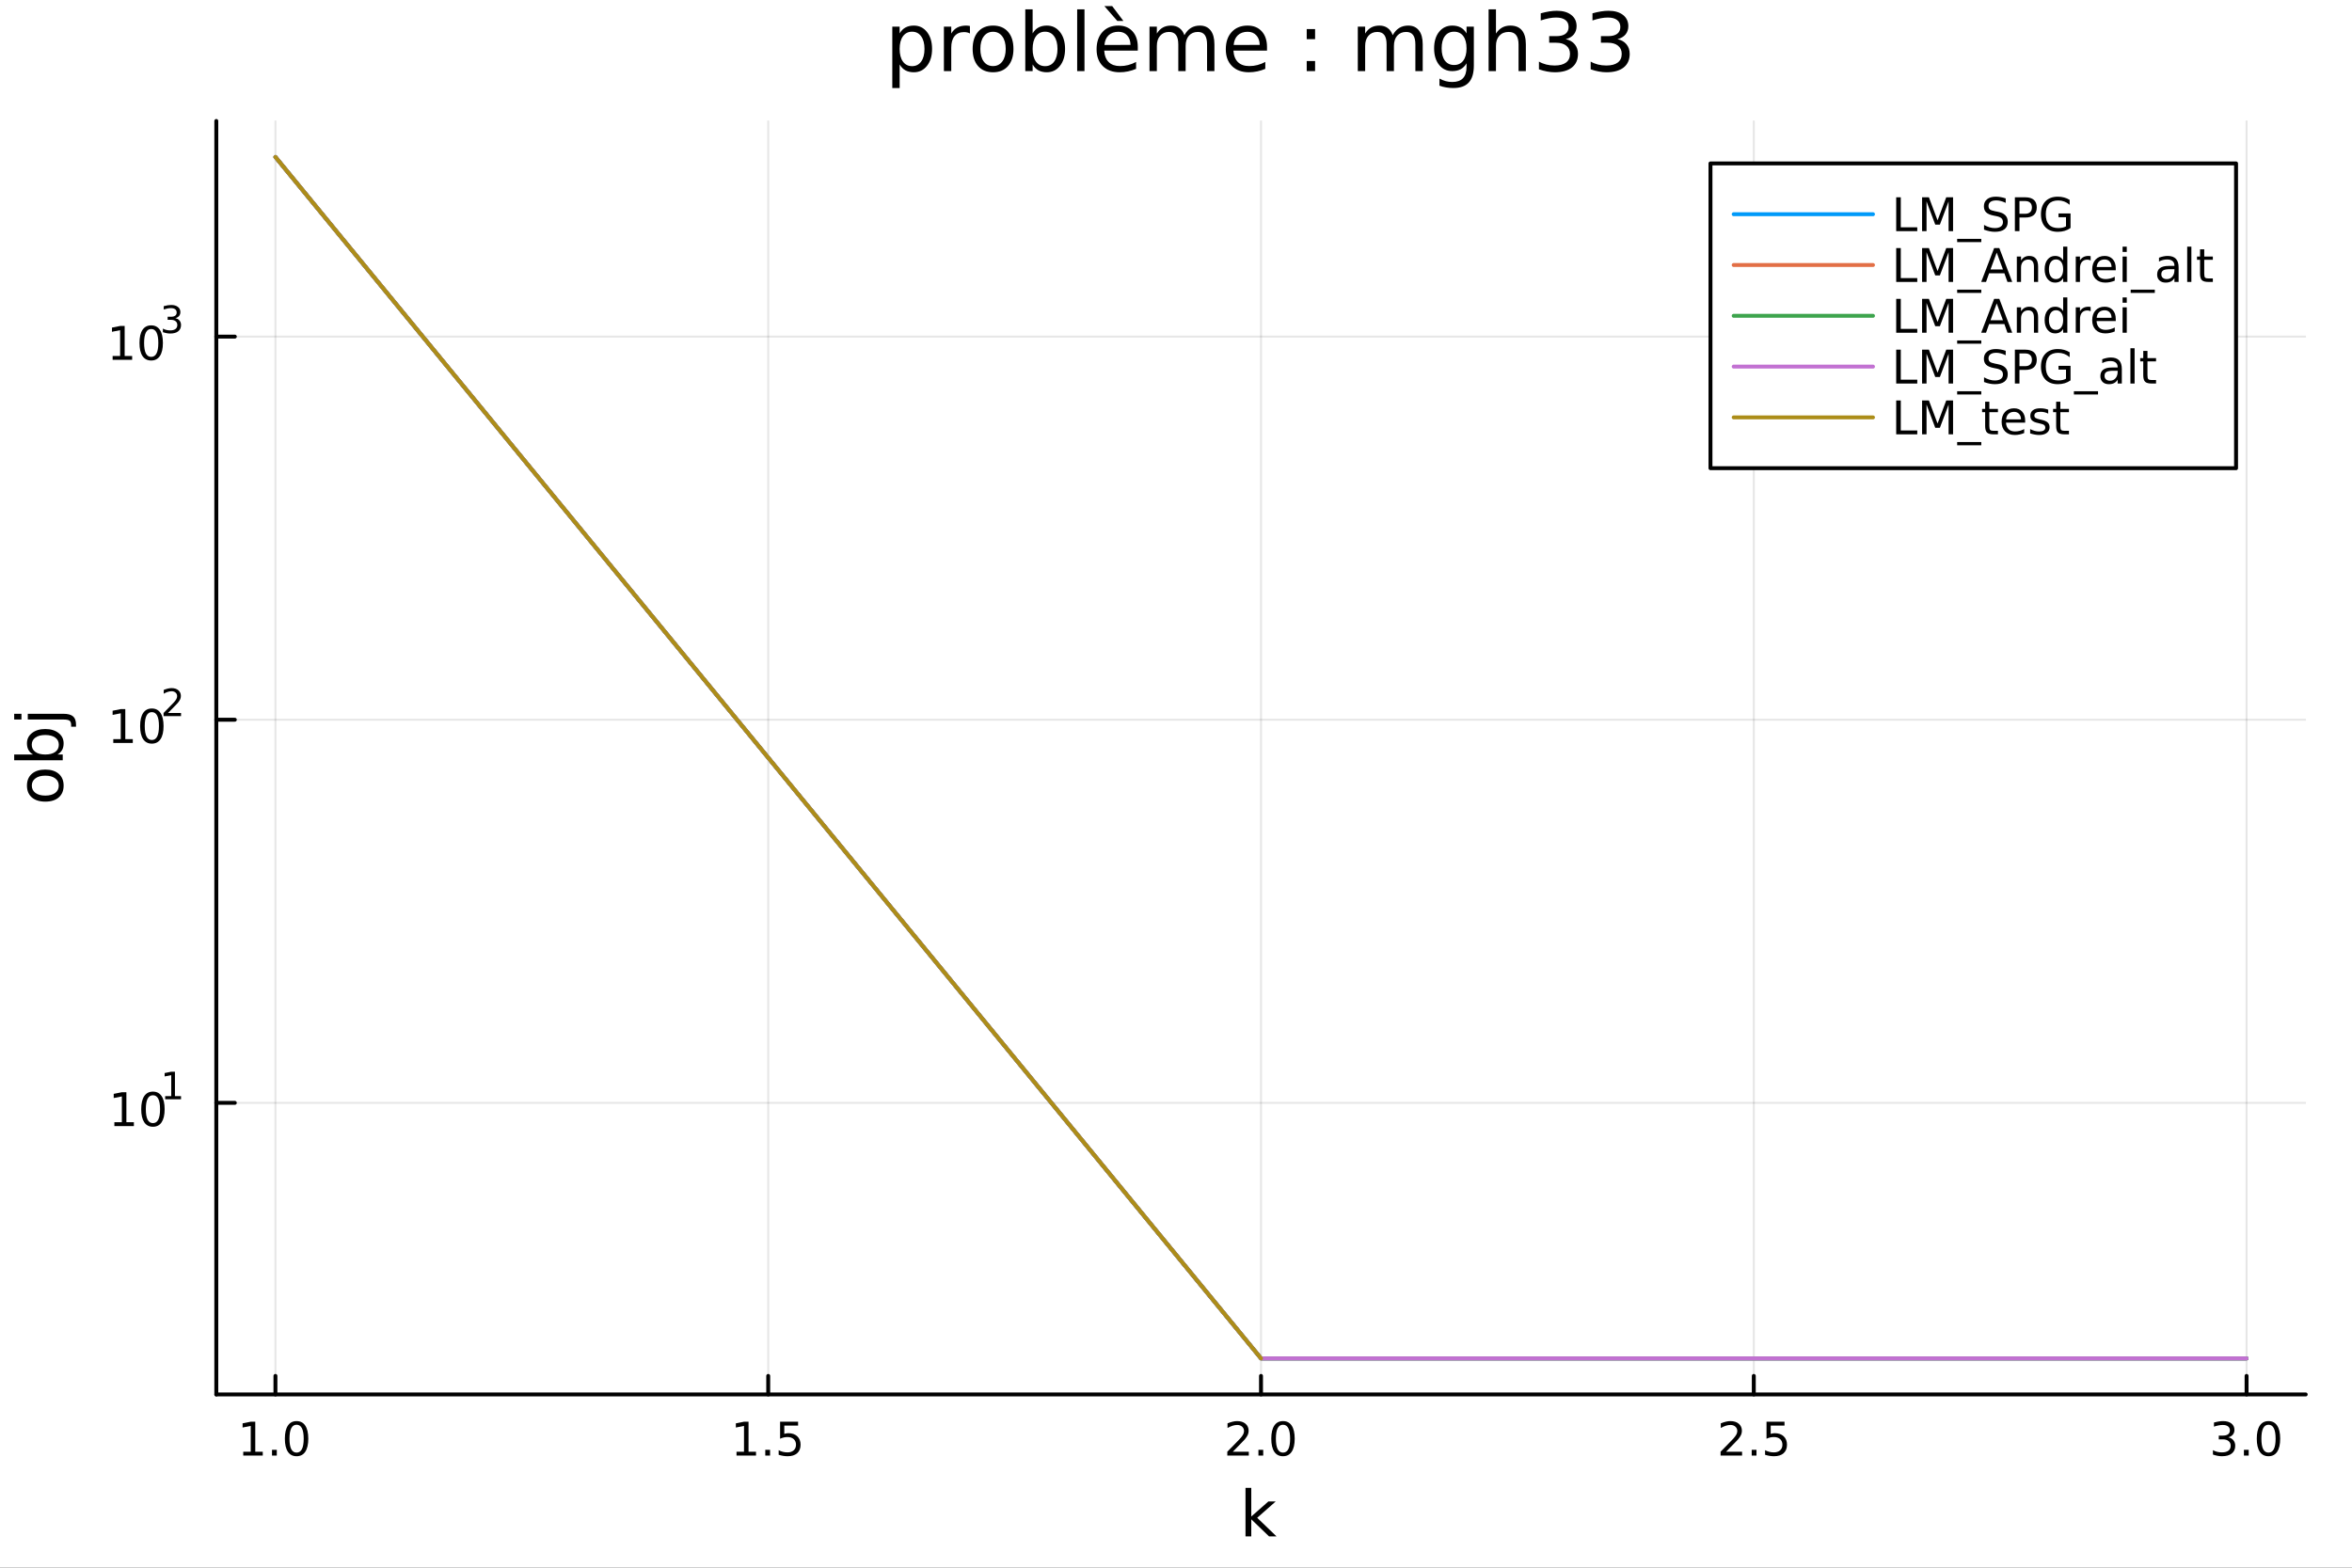 <?xml version="1.0" encoding="utf-8"?>
<svg xmlns="http://www.w3.org/2000/svg" xmlns:xlink="http://www.w3.org/1999/xlink" width="600" height="400" viewBox="0 0 2400 1600">
<rect x="0" y="0" width="2400" height="1600" fill="#333333" stroke="none"/>
<defs>
  <clipPath id="clip860">
    <rect x="0" y="0" width="2400" height="1600"/>
  </clipPath>
</defs>
<path clip-path="url(#clip860)" d="M0 1600 L2400 1600 L2400 0 L0 0  Z" fill="#ffffff" fill-rule="evenodd" fill-opacity="1"/>
<defs>
  <clipPath id="clip861">
    <rect x="480" y="0" width="1681" height="1600"/>
  </clipPath>
</defs>
<path clip-path="url(#clip860)" d="M220.716 1423.18 L2352.76 1423.18 L2352.76 123.472 L220.716 123.472  Z" fill="#ffffff" fill-rule="evenodd" fill-opacity="1"/>
<defs>
  <clipPath id="clip862">
    <rect x="220" y="123" width="2133" height="1301"/>
  </clipPath>
</defs>
<polyline clip-path="url(#clip862)" style="stroke:#000000; stroke-linecap:round; stroke-linejoin:round; stroke-width:2; stroke-opacity:0.1; fill:none" points="281.056,1423.18 281.056,123.472 "/>
<polyline clip-path="url(#clip862)" style="stroke:#000000; stroke-linecap:round; stroke-linejoin:round; stroke-width:2; stroke-opacity:0.1; fill:none" points="783.896,1423.18 783.896,123.472 "/>
<polyline clip-path="url(#clip862)" style="stroke:#000000; stroke-linecap:round; stroke-linejoin:round; stroke-width:2; stroke-opacity:0.1; fill:none" points="1286.74,1423.18 1286.74,123.472 "/>
<polyline clip-path="url(#clip862)" style="stroke:#000000; stroke-linecap:round; stroke-linejoin:round; stroke-width:2; stroke-opacity:0.1; fill:none" points="1789.58,1423.18 1789.58,123.472 "/>
<polyline clip-path="url(#clip862)" style="stroke:#000000; stroke-linecap:round; stroke-linejoin:round; stroke-width:2; stroke-opacity:0.1; fill:none" points="2292.42,1423.18 2292.42,123.472 "/>
<polyline clip-path="url(#clip860)" style="stroke:#000000; stroke-linecap:round; stroke-linejoin:round; stroke-width:4; stroke-opacity:1; fill:none" points="220.716,1423.18 2352.76,1423.18 "/>
<polyline clip-path="url(#clip860)" style="stroke:#000000; stroke-linecap:round; stroke-linejoin:round; stroke-width:4; stroke-opacity:1; fill:none" points="281.056,1423.18 281.056,1404.28 "/>
<polyline clip-path="url(#clip860)" style="stroke:#000000; stroke-linecap:round; stroke-linejoin:round; stroke-width:4; stroke-opacity:1; fill:none" points="783.896,1423.18 783.896,1404.28 "/>
<polyline clip-path="url(#clip860)" style="stroke:#000000; stroke-linecap:round; stroke-linejoin:round; stroke-width:4; stroke-opacity:1; fill:none" points="1286.74,1423.18 1286.74,1404.28 "/>
<polyline clip-path="url(#clip860)" style="stroke:#000000; stroke-linecap:round; stroke-linejoin:round; stroke-width:4; stroke-opacity:1; fill:none" points="1789.58,1423.18 1789.58,1404.28 "/>
<polyline clip-path="url(#clip860)" style="stroke:#000000; stroke-linecap:round; stroke-linejoin:round; stroke-width:4; stroke-opacity:1; fill:none" points="2292.42,1423.18 2292.42,1404.28 "/>
<path clip-path="url(#clip860)" d="M248.209 1481.64 L255.848 1481.64 L255.848 1455.28 L247.538 1456.95 L247.538 1452.69 L255.802 1451.02 L260.478 1451.02 L260.478 1481.64 L268.117 1481.64 L268.117 1485.58 L248.209 1485.58 L248.209 1481.64 Z" fill="#000000" fill-rule="nonzero" fill-opacity="1" /><path clip-path="url(#clip860)" d="M277.561 1479.7 L282.445 1479.7 L282.445 1485.58 L277.561 1485.58 L277.561 1479.7 Z" fill="#000000" fill-rule="nonzero" fill-opacity="1" /><path clip-path="url(#clip860)" d="M302.63 1454.1 Q299.019 1454.1 297.19 1457.66 Q295.385 1461.2 295.385 1468.33 Q295.385 1475.44 297.19 1479.01 Q299.019 1482.55 302.63 1482.55 Q306.264 1482.55 308.07 1479.01 Q309.899 1475.44 309.899 1468.33 Q309.899 1461.2 308.07 1457.66 Q306.264 1454.1 302.63 1454.1 M302.63 1450.39 Q308.44 1450.39 311.496 1455 Q314.575 1459.58 314.575 1468.33 Q314.575 1477.06 311.496 1481.67 Q308.44 1486.25 302.63 1486.25 Q296.82 1486.25 293.741 1481.67 Q290.686 1477.06 290.686 1468.33 Q290.686 1459.58 293.741 1455 Q296.82 1450.39 302.63 1450.39 Z" fill="#000000" fill-rule="nonzero" fill-opacity="1" /><path clip-path="url(#clip860)" d="M751.547 1481.64 L759.185 1481.64 L759.185 1455.28 L750.875 1456.95 L750.875 1452.69 L759.139 1451.02 L763.815 1451.02 L763.815 1481.64 L771.454 1481.64 L771.454 1485.58 L751.547 1485.58 L751.547 1481.64 Z" fill="#000000" fill-rule="nonzero" fill-opacity="1" /><path clip-path="url(#clip860)" d="M780.898 1479.7 L785.783 1479.7 L785.783 1485.58 L780.898 1485.58 L780.898 1479.7 Z" fill="#000000" fill-rule="nonzero" fill-opacity="1" /><path clip-path="url(#clip860)" d="M796.014 1451.02 L814.37 1451.02 L814.37 1454.96 L800.296 1454.96 L800.296 1463.43 Q801.315 1463.08 802.333 1462.92 Q803.352 1462.73 804.37 1462.73 Q810.157 1462.73 813.537 1465.9 Q816.917 1469.08 816.917 1474.49 Q816.917 1480.07 813.444 1483.17 Q809.972 1486.25 803.653 1486.25 Q801.477 1486.25 799.208 1485.88 Q796.963 1485.51 794.556 1484.77 L794.556 1480.07 Q796.639 1481.2 798.861 1481.76 Q801.083 1482.32 803.56 1482.32 Q807.565 1482.32 809.903 1480.21 Q812.241 1478.1 812.241 1474.49 Q812.241 1470.88 809.903 1468.77 Q807.565 1466.67 803.56 1466.67 Q801.685 1466.67 799.81 1467.08 Q797.958 1467.5 796.014 1468.38 L796.014 1451.02 Z" fill="#000000" fill-rule="nonzero" fill-opacity="1" /><path clip-path="url(#clip860)" d="M1257.97 1481.64 L1274.29 1481.64 L1274.29 1485.58 L1252.35 1485.58 L1252.35 1481.64 Q1255.01 1478.89 1259.59 1474.26 Q1264.2 1469.61 1265.38 1468.27 Q1267.63 1465.74 1268.51 1464.01 Q1269.41 1462.25 1269.41 1460.56 Q1269.41 1457.8 1267.46 1456.07 Q1265.54 1454.33 1262.44 1454.33 Q1260.24 1454.33 1257.79 1455.09 Q1255.36 1455.86 1252.58 1457.41 L1252.58 1452.69 Q1255.4 1451.55 1257.86 1450.97 Q1260.31 1450.39 1262.35 1450.39 Q1267.72 1450.39 1270.91 1453.08 Q1274.11 1455.77 1274.11 1460.26 Q1274.11 1462.39 1273.3 1464.31 Q1272.51 1466.2 1270.4 1468.8 Q1269.83 1469.47 1266.72 1472.69 Q1263.62 1475.88 1257.97 1481.64 Z" fill="#000000" fill-rule="nonzero" fill-opacity="1" /><path clip-path="url(#clip860)" d="M1284.11 1479.7 L1288.99 1479.7 L1288.99 1485.58 L1284.11 1485.58 L1284.11 1479.7 Z" fill="#000000" fill-rule="nonzero" fill-opacity="1" /><path clip-path="url(#clip860)" d="M1309.18 1454.1 Q1305.57 1454.1 1303.74 1457.66 Q1301.93 1461.2 1301.93 1468.33 Q1301.93 1475.44 1303.74 1479.01 Q1305.57 1482.55 1309.18 1482.55 Q1312.81 1482.55 1314.62 1479.01 Q1316.45 1475.44 1316.45 1468.33 Q1316.45 1461.2 1314.62 1457.66 Q1312.81 1454.1 1309.18 1454.1 M1309.18 1450.39 Q1314.99 1450.39 1318.04 1455 Q1321.12 1459.58 1321.12 1468.33 Q1321.12 1477.06 1318.04 1481.67 Q1314.99 1486.25 1309.18 1486.25 Q1303.37 1486.25 1300.29 1481.67 Q1297.23 1477.06 1297.23 1468.33 Q1297.23 1459.58 1300.29 1455 Q1303.37 1450.39 1309.18 1450.39 Z" fill="#000000" fill-rule="nonzero" fill-opacity="1" /><path clip-path="url(#clip860)" d="M1761.31 1481.64 L1777.63 1481.64 L1777.63 1485.58 L1755.69 1485.58 L1755.69 1481.64 Q1758.35 1478.89 1762.93 1474.26 Q1767.54 1469.61 1768.72 1468.27 Q1770.96 1465.74 1771.84 1464.01 Q1772.75 1462.25 1772.75 1460.56 Q1772.75 1457.8 1770.8 1456.07 Q1768.88 1454.33 1765.78 1454.33 Q1763.58 1454.33 1761.13 1455.09 Q1758.7 1455.86 1755.92 1457.41 L1755.92 1452.69 Q1758.74 1451.55 1761.2 1450.97 Q1763.65 1450.39 1765.69 1450.39 Q1771.06 1450.39 1774.25 1453.08 Q1777.45 1455.77 1777.45 1460.26 Q1777.45 1462.39 1776.64 1464.31 Q1775.85 1466.2 1773.74 1468.8 Q1773.16 1469.47 1770.06 1472.69 Q1766.96 1475.88 1761.31 1481.64 Z" fill="#000000" fill-rule="nonzero" fill-opacity="1" /><path clip-path="url(#clip860)" d="M1787.45 1479.7 L1792.33 1479.7 L1792.33 1485.58 L1787.45 1485.58 L1787.45 1479.7 Z" fill="#000000" fill-rule="nonzero" fill-opacity="1" /><path clip-path="url(#clip860)" d="M1802.56 1451.02 L1820.92 1451.02 L1820.92 1454.96 L1806.84 1454.96 L1806.84 1463.43 Q1807.86 1463.08 1808.88 1462.92 Q1809.9 1462.73 1810.92 1462.73 Q1816.7 1462.73 1820.08 1465.9 Q1823.46 1469.08 1823.46 1474.49 Q1823.46 1480.07 1819.99 1483.17 Q1816.52 1486.25 1810.2 1486.25 Q1808.02 1486.25 1805.76 1485.88 Q1803.51 1485.51 1801.1 1484.77 L1801.1 1480.07 Q1803.19 1481.2 1805.41 1481.76 Q1807.63 1482.32 1810.11 1482.32 Q1814.11 1482.32 1816.45 1480.21 Q1818.79 1478.1 1818.79 1474.49 Q1818.79 1470.88 1816.45 1468.77 Q1814.11 1466.67 1810.11 1466.67 Q1808.23 1466.67 1806.36 1467.08 Q1804.51 1467.5 1802.56 1468.38 L1802.56 1451.02 Z" fill="#000000" fill-rule="nonzero" fill-opacity="1" /><path clip-path="url(#clip860)" d="M2273.72 1466.95 Q2277.08 1467.66 2278.95 1469.93 Q2280.85 1472.2 2280.85 1475.53 Q2280.85 1480.65 2277.33 1483.45 Q2273.82 1486.25 2267.33 1486.25 Q2265.16 1486.25 2262.84 1485.81 Q2260.55 1485.39 2258.1 1484.54 L2258.1 1480.02 Q2260.04 1481.16 2262.36 1481.74 Q2264.67 1482.32 2267.2 1482.32 Q2271.59 1482.32 2273.89 1480.58 Q2276.2 1478.84 2276.2 1475.53 Q2276.2 1472.48 2274.05 1470.77 Q2271.92 1469.03 2268.1 1469.03 L2264.07 1469.03 L2264.07 1465.19 L2268.28 1465.19 Q2271.73 1465.19 2273.56 1463.82 Q2275.39 1462.43 2275.39 1459.84 Q2275.39 1457.18 2273.49 1455.77 Q2271.62 1454.33 2268.1 1454.33 Q2266.18 1454.33 2263.98 1454.75 Q2261.78 1455.16 2259.14 1456.04 L2259.14 1451.88 Q2261.8 1451.14 2264.12 1450.77 Q2266.45 1450.39 2268.51 1450.39 Q2273.84 1450.39 2276.94 1452.83 Q2280.04 1455.23 2280.04 1459.35 Q2280.04 1462.22 2278.4 1464.21 Q2276.76 1466.18 2273.72 1466.95 Z" fill="#000000" fill-rule="nonzero" fill-opacity="1" /><path clip-path="url(#clip860)" d="M2289.72 1479.7 L2294.6 1479.7 L2294.6 1485.58 L2289.72 1485.58 L2289.72 1479.7 Z" fill="#000000" fill-rule="nonzero" fill-opacity="1" /><path clip-path="url(#clip860)" d="M2314.79 1454.1 Q2311.18 1454.1 2309.35 1457.66 Q2307.54 1461.2 2307.54 1468.33 Q2307.54 1475.44 2309.35 1479.01 Q2311.18 1482.55 2314.79 1482.55 Q2318.42 1482.55 2320.23 1479.01 Q2322.06 1475.44 2322.06 1468.33 Q2322.06 1461.2 2320.23 1457.66 Q2318.42 1454.1 2314.79 1454.1 M2314.79 1450.39 Q2320.6 1450.39 2323.65 1455 Q2326.73 1459.58 2326.73 1468.33 Q2326.73 1477.06 2323.65 1481.67 Q2320.6 1486.25 2314.79 1486.25 Q2308.98 1486.25 2305.9 1481.67 Q2302.84 1477.06 2302.84 1468.33 Q2302.84 1459.58 2305.9 1455 Q2308.98 1450.39 2314.79 1450.39 Z" fill="#000000" fill-rule="nonzero" fill-opacity="1" /><path clip-path="url(#clip860)" d="M1270.92 1518.52 L1276.81 1518.52 L1276.81 1547.77 L1294.28 1532.4 L1301.76 1532.4 L1282.85 1549.07 L1302.55 1568.04 L1294.92 1568.04 L1276.81 1550.63 L1276.81 1568.04 L1270.92 1568.04 L1270.92 1518.52 Z" fill="#000000" fill-rule="nonzero" fill-opacity="1" /><polyline clip-path="url(#clip862)" style="stroke:#000000; stroke-linecap:round; stroke-linejoin:round; stroke-width:2; stroke-opacity:0.1; fill:none" points="220.716,1125.58 2352.76,1125.58 "/>
<polyline clip-path="url(#clip862)" style="stroke:#000000; stroke-linecap:round; stroke-linejoin:round; stroke-width:2; stroke-opacity:0.1; fill:none" points="220.716,734.558 2352.76,734.558 "/>
<polyline clip-path="url(#clip862)" style="stroke:#000000; stroke-linecap:round; stroke-linejoin:round; stroke-width:2; stroke-opacity:0.1; fill:none" points="220.716,343.538 2352.76,343.538 "/>
<polyline clip-path="url(#clip860)" style="stroke:#000000; stroke-linecap:round; stroke-linejoin:round; stroke-width:4; stroke-opacity:1; fill:none" points="220.716,1423.18 220.716,123.472 "/>
<polyline clip-path="url(#clip860)" style="stroke:#000000; stroke-linecap:round; stroke-linejoin:round; stroke-width:4; stroke-opacity:1; fill:none" points="220.716,1125.58 239.613,1125.58 "/>
<polyline clip-path="url(#clip860)" style="stroke:#000000; stroke-linecap:round; stroke-linejoin:round; stroke-width:4; stroke-opacity:1; fill:none" points="220.716,734.558 239.613,734.558 "/>
<polyline clip-path="url(#clip860)" style="stroke:#000000; stroke-linecap:round; stroke-linejoin:round; stroke-width:4; stroke-opacity:1; fill:none" points="220.716,343.538 239.613,343.538 "/>
<path clip-path="url(#clip860)" d="M116.699 1145.37 L124.338 1145.37 L124.338 1119.01 L116.028 1120.67 L116.028 1116.41 L124.292 1114.75 L128.968 1114.75 L128.968 1145.37 L136.607 1145.37 L136.607 1149.31 L116.699 1149.31 L116.699 1145.37 Z" fill="#000000" fill-rule="nonzero" fill-opacity="1" /><path clip-path="url(#clip860)" d="M156.051 1117.83 Q152.44 1117.83 150.611 1121.39 Q148.806 1124.93 148.806 1132.06 Q148.806 1139.17 150.611 1142.73 Q152.44 1146.27 156.051 1146.27 Q159.685 1146.27 161.491 1142.73 Q163.32 1139.17 163.32 1132.06 Q163.32 1124.93 161.491 1121.39 Q159.685 1117.83 156.051 1117.83 M156.051 1114.12 Q161.861 1114.12 164.917 1118.73 Q167.995 1123.31 167.995 1132.06 Q167.995 1140.79 164.917 1145.39 Q161.861 1149.98 156.051 1149.98 Q150.241 1149.98 147.162 1145.39 Q144.107 1140.79 144.107 1132.06 Q144.107 1123.31 147.162 1118.73 Q150.241 1114.12 156.051 1114.12 Z" fill="#000000" fill-rule="nonzero" fill-opacity="1" /><path clip-path="url(#clip860)" d="M168.541 1118.7 L174.747 1118.7 L174.747 1097.28 L167.995 1098.63 L167.995 1095.17 L174.71 1093.82 L178.509 1093.82 L178.509 1118.7 L184.716 1118.7 L184.716 1121.9 L168.541 1121.9 L168.541 1118.7 Z" fill="#000000" fill-rule="nonzero" fill-opacity="1" /><path clip-path="url(#clip860)" d="M115.59 754.351 L123.229 754.351 L123.229 727.985 L114.918 729.652 L114.918 725.393 L123.182 723.726 L127.858 723.726 L127.858 754.351 L135.497 754.351 L135.497 758.286 L115.59 758.286 L115.59 754.351 Z" fill="#000000" fill-rule="nonzero" fill-opacity="1" /><path clip-path="url(#clip860)" d="M154.941 726.805 Q151.33 726.805 149.502 730.369 Q147.696 733.911 147.696 741.041 Q147.696 748.147 149.502 751.712 Q151.33 755.254 154.941 755.254 Q158.576 755.254 160.381 751.712 Q162.21 748.147 162.21 741.041 Q162.21 733.911 160.381 730.369 Q158.576 726.805 154.941 726.805 M154.941 723.101 Q160.752 723.101 163.807 727.707 Q166.886 732.291 166.886 741.041 Q166.886 749.767 163.807 754.374 Q160.752 758.957 154.941 758.957 Q149.131 758.957 146.053 754.374 Q142.997 749.767 142.997 741.041 Q142.997 732.291 146.053 727.707 Q149.131 723.101 154.941 723.101 Z" fill="#000000" fill-rule="nonzero" fill-opacity="1" /><path clip-path="url(#clip860)" d="M171.456 727.678 L184.716 727.678 L184.716 730.876 L166.886 730.876 L166.886 727.678 Q169.049 725.44 172.773 721.679 Q176.515 717.898 177.475 716.807 Q179.299 714.757 180.014 713.347 Q180.747 711.917 180.747 710.544 Q180.747 708.306 179.167 706.896 Q177.606 705.485 175.086 705.485 Q173.299 705.485 171.306 706.106 Q169.331 706.726 167.074 707.986 L167.074 704.15 Q169.368 703.228 171.362 702.758 Q173.356 702.288 175.011 702.288 Q179.374 702.288 181.97 704.469 Q184.565 706.651 184.565 710.3 Q184.565 712.03 183.907 713.591 Q183.267 715.133 181.556 717.24 Q181.086 717.785 178.565 720.4 Q176.045 722.995 171.456 727.678 Z" fill="#000000" fill-rule="nonzero" fill-opacity="1" /><path clip-path="url(#clip860)" d="M114.931 363.33 L122.57 363.33 L122.57 336.965 L114.26 338.631 L114.26 334.372 L122.524 332.705 L127.2 332.705 L127.2 363.33 L134.839 363.33 L134.839 367.265 L114.931 367.265 L114.931 363.33 Z" fill="#000000" fill-rule="nonzero" fill-opacity="1" /><path clip-path="url(#clip860)" d="M154.283 335.784 Q150.672 335.784 148.843 339.349 Q147.038 342.89 147.038 350.02 Q147.038 357.126 148.843 360.691 Q150.672 364.233 154.283 364.233 Q157.917 364.233 159.723 360.691 Q161.552 357.126 161.552 350.02 Q161.552 342.89 159.723 339.349 Q157.917 335.784 154.283 335.784 M154.283 332.08 Q160.093 332.08 163.149 336.687 Q166.227 341.27 166.227 350.02 Q166.227 358.747 163.149 363.353 Q160.093 367.937 154.283 367.937 Q148.473 367.937 145.394 363.353 Q142.339 358.747 142.339 350.02 Q142.339 341.27 145.394 336.687 Q148.473 332.08 154.283 332.08 Z" fill="#000000" fill-rule="nonzero" fill-opacity="1" /><path clip-path="url(#clip860)" d="M178.923 324.715 Q181.65 325.298 183.173 327.141 Q184.716 328.984 184.716 331.692 Q184.716 335.849 181.857 338.125 Q178.998 340.4 173.732 340.4 Q171.964 340.4 170.083 340.043 Q168.221 339.704 166.227 339.009 L166.227 335.341 Q167.807 336.263 169.688 336.733 Q171.569 337.203 173.619 337.203 Q177.192 337.203 179.054 335.792 Q180.935 334.382 180.935 331.692 Q180.935 329.21 179.186 327.818 Q177.456 326.407 174.352 326.407 L171.08 326.407 L171.08 323.285 L174.503 323.285 Q177.305 323.285 178.791 322.176 Q180.277 321.047 180.277 318.941 Q180.277 316.778 178.735 315.63 Q177.211 314.464 174.352 314.464 Q172.791 314.464 171.005 314.803 Q169.218 315.141 167.074 315.856 L167.074 312.471 Q169.237 311.869 171.117 311.568 Q173.017 311.267 174.691 311.267 Q179.017 311.267 181.537 313.242 Q184.057 315.198 184.057 318.546 Q184.057 320.878 182.722 322.495 Q181.387 324.094 178.923 324.715 Z" fill="#000000" fill-rule="nonzero" fill-opacity="1" /><path clip-path="url(#clip860)" d="M32.462 801.797 Q32.462 806.507 36.154 809.244 Q39.815 811.982 46.212 811.982 Q52.609 811.982 56.302 809.276 Q59.962 806.539 59.962 801.797 Q59.962 797.118 56.27 794.381 Q52.578 791.643 46.212 791.643 Q39.878 791.643 36.186 794.381 Q32.462 797.118 32.462 801.797 M27.497 801.797 Q27.497 794.158 32.462 789.797 Q37.427 785.437 46.212 785.437 Q54.965 785.437 59.962 789.797 Q64.927 794.158 64.927 801.797 Q64.927 809.467 59.962 813.828 Q54.965 818.156 46.212 818.156 Q37.427 818.156 32.462 813.828 Q27.497 809.467 27.497 801.797 Z" fill="#000000" fill-rule="nonzero" fill-opacity="1" /><path clip-path="url(#clip860)" d="M46.212 750.139 Q39.751 750.139 36.09 752.812 Q32.398 755.454 32.398 760.101 Q32.398 764.748 36.09 767.422 Q39.751 770.064 46.212 770.064 Q52.673 770.064 56.365 767.422 Q60.026 764.748 60.026 760.101 Q60.026 755.454 56.365 752.812 Q52.673 750.139 46.212 750.139 M33.767 770.064 Q30.584 768.218 29.056 765.417 Q27.497 762.584 27.497 758.669 Q27.497 752.176 32.653 748.134 Q37.809 744.06 46.212 744.06 Q54.615 744.06 59.771 748.134 Q64.927 752.176 64.927 758.669 Q64.927 762.584 63.399 765.417 Q61.84 768.218 58.657 770.064 L64.004 770.064 L64.004 775.952 L14.479 775.952 L14.479 770.064 L33.767 770.064 Z" fill="#000000" fill-rule="nonzero" fill-opacity="1" /><path clip-path="url(#clip860)" d="M28.356 734.352 L28.356 728.495 L64.641 728.495 Q71.452 728.495 74.508 731.105 Q77.563 733.684 77.563 739.445 L77.563 741.673 L72.598 741.673 L72.598 740.113 Q72.598 736.771 71.038 735.561 Q69.51 734.352 64.641 734.352 L28.356 734.352 M14.479 734.352 L14.479 728.495 L21.895 728.495 L21.895 734.352 L14.479 734.352 Z" fill="#000000" fill-rule="nonzero" fill-opacity="1" /><path clip-path="url(#clip860)" d="M918.002 65.77 L918.002 89.833 L910.508 89.833 L910.508 27.206 L918.002 27.206 L918.002 34.092 Q920.352 30.041 923.916 28.097 Q927.522 26.112 932.504 26.112 Q940.768 26.112 945.913 32.675 Q951.098 39.237 951.098 49.931 Q951.098 60.626 945.913 67.188 Q940.768 73.751 932.504 73.751 Q927.522 73.751 923.916 71.806 Q920.352 69.821 918.002 65.77 M943.361 49.931 Q943.361 41.708 939.958 37.05 Q936.596 32.35 930.681 32.35 Q924.767 32.35 921.364 37.05 Q918.002 41.708 918.002 49.931 Q918.002 58.155 921.364 62.854 Q924.767 67.512 930.681 67.512 Q936.596 67.512 939.958 62.854 Q943.361 58.155 943.361 49.931 Z" fill="#000000" fill-rule="nonzero" fill-opacity="1" /><path clip-path="url(#clip860)" d="M989.744 34.173 Q988.488 33.444 986.989 33.12 Q985.531 32.756 983.748 32.756 Q977.429 32.756 974.026 36.888 Q970.664 40.979 970.664 48.676 L970.664 72.576 L963.17 72.576 L963.17 27.206 L970.664 27.206 L970.664 34.254 Q973.013 30.122 976.781 28.138 Q980.548 26.112 985.936 26.112 Q986.705 26.112 987.637 26.234 Q988.569 26.315 989.703 26.517 L989.744 34.173 Z" fill="#000000" fill-rule="nonzero" fill-opacity="1" /><path clip-path="url(#clip860)" d="M1013.32 32.431 Q1007.32 32.431 1003.84 37.131 Q1000.36 41.789 1000.36 49.931 Q1000.36 58.074 1003.8 62.773 Q1007.28 67.431 1013.32 67.431 Q1019.27 67.431 1022.76 62.732 Q1026.24 58.033 1026.24 49.931 Q1026.24 41.87 1022.76 37.171 Q1019.27 32.431 1013.32 32.431 M1013.32 26.112 Q1023.04 26.112 1028.59 32.431 Q1034.14 38.751 1034.14 49.931 Q1034.14 61.071 1028.59 67.431 Q1023.04 73.751 1013.32 73.751 Q1003.56 73.751 998.008 67.431 Q992.498 61.071 992.498 49.931 Q992.498 38.751 998.008 32.431 Q1003.56 26.112 1013.32 26.112 Z" fill="#000000" fill-rule="nonzero" fill-opacity="1" /><path clip-path="url(#clip860)" d="M1079.07 49.931 Q1079.07 41.708 1075.66 37.05 Q1072.3 32.35 1066.39 32.35 Q1060.47 32.35 1057.07 37.05 Q1053.71 41.708 1053.71 49.931 Q1053.71 58.155 1057.07 62.854 Q1060.47 67.512 1066.39 67.512 Q1072.3 67.512 1075.66 62.854 Q1079.07 58.155 1079.07 49.931 M1053.71 34.092 Q1056.06 30.041 1059.62 28.097 Q1063.23 26.112 1068.21 26.112 Q1076.47 26.112 1081.62 32.675 Q1086.8 39.237 1086.8 49.931 Q1086.8 60.626 1081.62 67.188 Q1076.47 73.751 1068.21 73.751 Q1063.23 73.751 1059.62 71.806 Q1056.06 69.821 1053.71 65.77 L1053.71 72.576 L1046.21 72.576 L1046.21 9.544 L1053.71 9.544 L1053.71 34.092 Z" fill="#000000" fill-rule="nonzero" fill-opacity="1" /><path clip-path="url(#clip860)" d="M1099.16 9.544 L1106.61 9.544 L1106.61 72.576 L1099.16 72.576 L1099.16 9.544 Z" fill="#000000" fill-rule="nonzero" fill-opacity="1" /><path clip-path="url(#clip860)" d="M1161.02 48.028 L1161.02 51.673 L1126.75 51.673 Q1127.23 59.37 1131.36 63.421 Q1135.54 67.431 1142.95 67.431 Q1147.24 67.431 1151.25 66.378 Q1155.3 65.325 1159.27 63.218 L1159.27 70.267 Q1155.26 71.968 1151.05 72.86 Q1146.84 73.751 1142.5 73.751 Q1131.65 73.751 1125.29 67.431 Q1118.97 61.112 1118.97 50.337 Q1118.97 39.197 1124.96 32.675 Q1131 26.112 1141.21 26.112 Q1150.36 26.112 1155.67 32.026 Q1161.02 37.9 1161.02 48.028 M1153.56 45.84 Q1153.48 39.723 1150.12 36.077 Q1146.8 32.431 1141.29 32.431 Q1135.05 32.431 1131.28 35.956 Q1127.56 39.48 1126.99 45.88 L1153.56 45.84 M1134.89 6.222 L1146.31 21.373 L1140.11 21.373 L1126.91 6.222 L1134.89 6.222 Z" fill="#000000" fill-rule="nonzero" fill-opacity="1" /><path clip-path="url(#clip860)" d="M1208.57 35.915 Q1211.37 30.892 1215.26 28.502 Q1219.15 26.112 1224.41 26.112 Q1231.5 26.112 1235.35 31.095 Q1239.2 36.037 1239.2 45.192 L1239.2 72.576 L1231.7 72.576 L1231.7 45.435 Q1231.7 38.913 1229.4 35.753 Q1227.09 32.594 1222.35 32.594 Q1216.55 32.594 1213.19 36.442 Q1209.83 40.29 1209.83 46.934 L1209.83 72.576 L1202.34 72.576 L1202.34 45.435 Q1202.34 38.873 1200.03 35.753 Q1197.72 32.594 1192.9 32.594 Q1187.18 32.594 1183.82 36.482 Q1180.46 40.331 1180.46 46.934 L1180.46 72.576 L1172.97 72.576 L1172.97 27.206 L1180.46 27.206 L1180.46 34.254 Q1183.01 30.082 1186.58 28.097 Q1190.14 26.112 1195.04 26.112 Q1199.99 26.112 1203.43 28.624 Q1206.91 31.135 1208.57 35.915 Z" fill="#000000" fill-rule="nonzero" fill-opacity="1" /><path clip-path="url(#clip860)" d="M1292.87 48.028 L1292.87 51.673 L1258.6 51.673 Q1259.09 59.37 1263.22 63.421 Q1267.39 67.431 1274.81 67.431 Q1279.1 67.431 1283.11 66.378 Q1287.16 65.325 1291.13 63.218 L1291.13 70.267 Q1287.12 71.968 1282.91 72.86 Q1278.69 73.751 1274.36 73.751 Q1263.5 73.751 1257.14 67.431 Q1250.82 61.112 1250.82 50.337 Q1250.82 39.197 1256.82 32.675 Q1262.86 26.112 1273.06 26.112 Q1282.22 26.112 1287.53 32.026 Q1292.87 37.9 1292.87 48.028 M1285.42 45.84 Q1285.34 39.723 1281.98 36.077 Q1278.65 32.431 1273.14 32.431 Q1266.91 32.431 1263.14 35.956 Q1259.41 39.48 1258.85 45.88 L1285.42 45.84 Z" fill="#000000" fill-rule="nonzero" fill-opacity="1" /><path clip-path="url(#clip860)" d="M1333.38 62.287 L1341.93 62.287 L1341.93 72.576 L1333.38 72.576 L1333.38 62.287 M1333.38 29.677 L1341.93 29.677 L1341.93 39.966 L1333.38 39.966 L1333.38 29.677 Z" fill="#000000" fill-rule="nonzero" fill-opacity="1" /><path clip-path="url(#clip860)" d="M1421.12 35.915 Q1423.92 30.892 1427.81 28.502 Q1431.7 26.112 1436.96 26.112 Q1444.05 26.112 1447.9 31.095 Q1451.75 36.037 1451.75 45.192 L1451.75 72.576 L1444.26 72.576 L1444.26 45.435 Q1444.26 38.913 1441.95 35.753 Q1439.64 32.594 1434.9 32.594 Q1429.1 32.594 1425.74 36.442 Q1422.38 40.29 1422.38 46.934 L1422.38 72.576 L1414.89 72.576 L1414.89 45.435 Q1414.89 38.873 1412.58 35.753 Q1410.27 32.594 1405.45 32.594 Q1399.74 32.594 1396.37 36.482 Q1393.01 40.331 1393.01 46.934 L1393.01 72.576 L1385.52 72.576 L1385.52 27.206 L1393.01 27.206 L1393.01 34.254 Q1395.56 30.082 1399.13 28.097 Q1402.69 26.112 1407.59 26.112 Q1412.54 26.112 1415.98 28.624 Q1419.46 31.135 1421.12 35.915 Z" fill="#000000" fill-rule="nonzero" fill-opacity="1" /><path clip-path="url(#clip860)" d="M1496.47 49.364 Q1496.47 41.263 1493.11 36.806 Q1489.79 32.35 1483.75 32.35 Q1477.76 32.35 1474.39 36.806 Q1471.07 41.263 1471.07 49.364 Q1471.07 57.426 1474.39 61.882 Q1477.76 66.338 1483.75 66.338 Q1489.79 66.338 1493.11 61.882 Q1496.47 57.426 1496.47 49.364 M1503.92 66.945 Q1503.92 78.531 1498.78 84.162 Q1493.64 89.833 1483.02 89.833 Q1479.09 89.833 1475.61 89.225 Q1472.13 88.658 1468.84 87.443 L1468.84 80.192 Q1472.13 81.974 1475.33 82.825 Q1478.53 83.675 1481.85 83.675 Q1489.18 83.675 1492.83 79.827 Q1496.47 76.019 1496.47 68.282 L1496.47 64.596 Q1494.16 68.606 1490.56 70.591 Q1486.95 72.576 1481.93 72.576 Q1473.58 72.576 1468.48 66.216 Q1463.38 59.856 1463.38 49.364 Q1463.38 38.832 1468.48 32.472 Q1473.58 26.112 1481.93 26.112 Q1486.95 26.112 1490.56 28.097 Q1494.16 30.082 1496.47 34.092 L1496.47 27.206 L1503.92 27.206 L1503.92 66.945 Z" fill="#000000" fill-rule="nonzero" fill-opacity="1" /><path clip-path="url(#clip860)" d="M1556.99 45.192 L1556.99 72.576 L1549.54 72.576 L1549.54 45.435 Q1549.54 38.994 1547.03 35.794 Q1544.51 32.594 1539.49 32.594 Q1533.46 32.594 1529.97 36.442 Q1526.49 40.29 1526.49 46.934 L1526.49 72.576 L1518.99 72.576 L1518.99 9.544 L1526.49 9.544 L1526.49 34.254 Q1529.16 30.163 1532.77 28.138 Q1536.41 26.112 1541.15 26.112 Q1548.97 26.112 1552.98 30.973 Q1556.99 35.794 1556.99 45.192 Z" fill="#000000" fill-rule="nonzero" fill-opacity="1" /><path clip-path="url(#clip860)" d="M1597.7 39.966 Q1603.58 41.222 1606.86 45.192 Q1610.18 49.162 1610.18 54.995 Q1610.18 63.948 1604.02 68.849 Q1597.87 73.751 1586.52 73.751 Q1582.72 73.751 1578.66 72.981 Q1574.65 72.252 1570.36 70.753 L1570.36 62.854 Q1573.76 64.839 1577.81 65.852 Q1581.86 66.864 1586.28 66.864 Q1593.98 66.864 1597.99 63.826 Q1602.04 60.788 1602.04 54.995 Q1602.04 49.648 1598.27 46.65 Q1594.54 43.612 1587.86 43.612 L1580.81 43.612 L1580.81 36.888 L1588.18 36.888 Q1594.22 36.888 1597.42 34.498 Q1600.62 32.067 1600.62 27.53 Q1600.62 22.871 1597.3 20.4 Q1594.02 17.889 1587.86 17.889 Q1584.5 17.889 1580.65 18.618 Q1576.8 19.347 1572.18 20.887 L1572.18 13.595 Q1576.84 12.299 1580.89 11.65 Q1584.98 11.002 1588.59 11.002 Q1597.91 11.002 1603.33 15.256 Q1608.76 19.469 1608.76 26.679 Q1608.76 31.702 1605.89 35.186 Q1603.01 38.629 1597.7 39.966 Z" fill="#000000" fill-rule="nonzero" fill-opacity="1" /><path clip-path="url(#clip860)" d="M1650.49 39.966 Q1656.36 41.222 1659.64 45.192 Q1662.96 49.162 1662.96 54.995 Q1662.96 63.948 1656.81 68.849 Q1650.65 73.751 1639.31 73.751 Q1635.5 73.751 1631.45 72.981 Q1627.44 72.252 1623.14 70.753 L1623.14 62.854 Q1626.55 64.839 1630.6 65.852 Q1634.65 66.864 1639.06 66.864 Q1646.76 66.864 1650.77 63.826 Q1654.82 60.788 1654.82 54.995 Q1654.82 49.648 1651.05 46.65 Q1647.33 43.612 1640.64 43.612 L1633.59 43.612 L1633.59 36.888 L1640.97 36.888 Q1647 36.888 1650.2 34.498 Q1653.4 32.067 1653.4 27.53 Q1653.4 22.871 1650.08 20.4 Q1646.8 17.889 1640.64 17.889 Q1637.28 17.889 1633.43 18.618 Q1629.58 19.347 1624.97 20.887 L1624.97 13.595 Q1629.62 12.299 1633.68 11.65 Q1637.77 11.002 1641.37 11.002 Q1650.69 11.002 1656.12 15.256 Q1661.55 19.469 1661.55 26.679 Q1661.55 31.702 1658.67 35.186 Q1655.79 38.629 1650.49 39.966 Z" fill="#000000" fill-rule="nonzero" fill-opacity="1" /><polyline clip-path="url(#clip862)" style="stroke:#009af9; stroke-linecap:round; stroke-linejoin:round; stroke-width:4; stroke-opacity:1; fill:none" points="281.056,160.256 1286.74,1386.4 2292.42,1386.4 "/>
<polyline clip-path="url(#clip862)" style="stroke:#e26f46; stroke-linecap:round; stroke-linejoin:round; stroke-width:4; stroke-opacity:1; fill:none" points="281.056,160.256 1286.74,1386.4 2292.42,1386.4 "/>
<polyline clip-path="url(#clip862)" style="stroke:#3da44d; stroke-linecap:round; stroke-linejoin:round; stroke-width:4; stroke-opacity:1; fill:none" points="281.056,160.256 1286.74,1386.4 2292.42,1386.4 "/>
<polyline clip-path="url(#clip862)" style="stroke:#c271d2; stroke-linecap:round; stroke-linejoin:round; stroke-width:4; stroke-opacity:1; fill:none" points="281.056,160.256 1286.74,1386.4 2292.42,1386.4 "/>
<polyline clip-path="url(#clip862)" style="stroke:#ac8d18; stroke-linecap:round; stroke-linejoin:round; stroke-width:4; stroke-opacity:1; fill:none" points="281.056,160.256 1286.74,1386.4 "/>
<path clip-path="url(#clip860)" d="M1745.38 477.836 L2281.69 477.836 L2281.69 166.796 L1745.38 166.796  Z" fill="#ffffff" fill-rule="evenodd" fill-opacity="1"/>
<polyline clip-path="url(#clip860)" style="stroke:#000000; stroke-linecap:round; stroke-linejoin:round; stroke-width:4; stroke-opacity:1; fill:none" points="1745.38,477.836 2281.69,477.836 2281.69,166.796 1745.38,166.796 1745.38,477.836 "/>
<polyline clip-path="url(#clip860)" style="stroke:#009af9; stroke-linecap:round; stroke-linejoin:round; stroke-width:4; stroke-opacity:1; fill:none" points="1769.07,218.636 1911.21,218.636 "/>
<path clip-path="url(#clip860)" d="M1934.9 201.356 L1939.57 201.356 L1939.57 231.981 L1956.4 231.981 L1956.4 235.916 L1934.9 235.916 L1934.9 201.356 Z" fill="#000000" fill-rule="nonzero" fill-opacity="1" /><path clip-path="url(#clip860)" d="M1961.31 201.356 L1968.28 201.356 L1977.1 224.874 L1985.96 201.356 L1992.93 201.356 L1992.93 235.916 L1988.37 235.916 L1988.37 205.569 L1979.46 229.272 L1974.76 229.272 L1965.85 205.569 L1965.85 235.916 L1961.31 235.916 L1961.31 201.356 Z" fill="#000000" fill-rule="nonzero" fill-opacity="1" /><path clip-path="url(#clip860)" d="M2021.73 243.786 L2021.73 247.096 L1997.1 247.096 L1997.1 243.786 L2021.73 243.786 Z" fill="#000000" fill-rule="nonzero" fill-opacity="1" /><path clip-path="url(#clip860)" d="M2046.63 202.49 L2046.63 207.05 Q2043.97 205.777 2041.61 205.152 Q2039.25 204.527 2037.05 204.527 Q2033.23 204.527 2031.15 206.008 Q2029.09 207.49 2029.09 210.221 Q2029.09 212.513 2030.45 213.694 Q2031.84 214.851 2035.68 215.569 L2038.51 216.147 Q2043.74 217.143 2046.22 219.666 Q2048.72 222.166 2048.72 226.379 Q2048.72 231.402 2045.34 233.994 Q2041.98 236.587 2035.48 236.587 Q2033.02 236.587 2030.25 236.031 Q2027.49 235.476 2024.53 234.388 L2024.53 229.573 Q2027.37 231.17 2030.11 231.981 Q2032.84 232.791 2035.48 232.791 Q2039.48 232.791 2041.66 231.217 Q2043.83 229.643 2043.83 226.726 Q2043.83 224.18 2042.26 222.744 Q2040.71 221.309 2037.14 220.592 L2034.3 220.036 Q2029.06 218.995 2026.73 216.772 Q2024.39 214.55 2024.39 210.592 Q2024.39 206.008 2027.61 203.37 Q2030.85 200.731 2036.52 200.731 Q2038.95 200.731 2041.47 201.171 Q2044 201.61 2046.63 202.49 Z" fill="#000000" fill-rule="nonzero" fill-opacity="1" /><path clip-path="url(#clip860)" d="M2060.68 205.198 L2060.68 218.184 L2066.56 218.184 Q2069.83 218.184 2071.61 216.495 Q2073.39 214.805 2073.39 211.68 Q2073.39 208.578 2071.61 206.888 Q2069.83 205.198 2066.56 205.198 L2060.68 205.198 M2056.01 201.356 L2066.56 201.356 Q2072.37 201.356 2075.34 203.995 Q2078.32 206.61 2078.32 211.68 Q2078.32 216.795 2075.34 219.411 Q2072.37 222.027 2066.56 222.027 L2060.68 222.027 L2060.68 235.916 L2056.01 235.916 L2056.01 201.356 Z" fill="#000000" fill-rule="nonzero" fill-opacity="1" /><path clip-path="url(#clip860)" d="M2108.16 230.985 L2108.16 221.703 L2100.52 221.703 L2100.52 217.86 L2112.79 217.86 L2112.79 232.698 Q2110.08 234.619 2106.82 235.615 Q2103.55 236.587 2099.85 236.587 Q2091.75 236.587 2087.17 231.865 Q2082.61 227.119 2082.61 218.67 Q2082.61 210.198 2087.17 205.476 Q2091.75 200.731 2099.85 200.731 Q2103.23 200.731 2106.26 201.564 Q2109.32 202.397 2111.89 204.018 L2111.89 208.995 Q2109.3 206.796 2106.38 205.684 Q2103.46 204.573 2100.24 204.573 Q2093.9 204.573 2090.71 208.115 Q2087.54 211.657 2087.54 218.67 Q2087.54 225.661 2090.71 229.203 Q2093.9 232.744 2100.24 232.744 Q2102.72 232.744 2104.67 232.328 Q2106.61 231.888 2108.16 230.985 Z" fill="#000000" fill-rule="nonzero" fill-opacity="1" /><polyline clip-path="url(#clip860)" style="stroke:#e26f46; stroke-linecap:round; stroke-linejoin:round; stroke-width:4; stroke-opacity:1; fill:none" points="1769.07,270.476 1911.21,270.476 "/>
<path clip-path="url(#clip860)" d="M1934.9 253.196 L1939.57 253.196 L1939.57 283.821 L1956.4 283.821 L1956.4 287.756 L1934.9 287.756 L1934.9 253.196 Z" fill="#000000" fill-rule="nonzero" fill-opacity="1" /><path clip-path="url(#clip860)" d="M1961.31 253.196 L1968.28 253.196 L1977.1 276.714 L1985.96 253.196 L1992.93 253.196 L1992.93 287.756 L1988.37 287.756 L1988.37 257.409 L1979.46 281.112 L1974.76 281.112 L1965.85 257.409 L1965.85 287.756 L1961.31 287.756 L1961.31 253.196 Z" fill="#000000" fill-rule="nonzero" fill-opacity="1" /><path clip-path="url(#clip860)" d="M2021.73 295.626 L2021.73 298.936 L1997.1 298.936 L1997.1 295.626 L2021.73 295.626 Z" fill="#000000" fill-rule="nonzero" fill-opacity="1" /><path clip-path="url(#clip860)" d="M2037.47 257.802 L2031.12 275.001 L2043.83 275.001 L2037.47 257.802 M2034.83 253.196 L2040.13 253.196 L2053.3 287.756 L2048.44 287.756 L2045.29 278.89 L2029.71 278.89 L2026.56 287.756 L2021.63 287.756 L2034.83 253.196 Z" fill="#000000" fill-rule="nonzero" fill-opacity="1" /><path clip-path="url(#clip860)" d="M2079.71 272.108 L2079.71 287.756 L2075.45 287.756 L2075.45 272.247 Q2075.45 268.566 2074.02 266.737 Q2072.58 264.909 2069.71 264.909 Q2066.26 264.909 2064.27 267.108 Q2062.28 269.307 2062.28 273.103 L2062.28 287.756 L2058 287.756 L2058 261.83 L2062.28 261.83 L2062.28 265.858 Q2063.81 263.52 2065.87 262.362 Q2067.95 261.205 2070.66 261.205 Q2075.13 261.205 2077.42 263.983 Q2079.71 266.737 2079.71 272.108 Z" fill="#000000" fill-rule="nonzero" fill-opacity="1" /><path clip-path="url(#clip860)" d="M2105.27 265.765 L2105.27 251.737 L2109.53 251.737 L2109.53 287.756 L2105.27 287.756 L2105.27 283.867 Q2103.93 286.182 2101.87 287.316 Q2099.83 288.427 2096.96 288.427 Q2092.26 288.427 2089.3 284.677 Q2086.36 280.927 2086.36 274.816 Q2086.36 268.705 2089.3 264.955 Q2092.26 261.205 2096.96 261.205 Q2099.83 261.205 2101.87 262.339 Q2103.93 263.45 2105.27 265.765 M2090.75 274.816 Q2090.75 279.515 2092.68 282.2 Q2094.62 284.862 2098 284.862 Q2101.38 284.862 2103.32 282.2 Q2105.27 279.515 2105.27 274.816 Q2105.27 270.117 2103.32 267.455 Q2101.38 264.77 2098 264.77 Q2094.62 264.77 2092.68 267.455 Q2090.75 270.117 2090.75 274.816 Z" fill="#000000" fill-rule="nonzero" fill-opacity="1" /><path clip-path="url(#clip860)" d="M2133.32 265.811 Q2132.61 265.395 2131.75 265.21 Q2130.92 265.001 2129.9 265.001 Q2126.29 265.001 2124.34 267.362 Q2122.42 269.7 2122.42 274.098 L2122.42 287.756 L2118.14 287.756 L2118.14 261.83 L2122.42 261.83 L2122.42 265.858 Q2123.76 263.497 2125.92 262.362 Q2128.07 261.205 2131.15 261.205 Q2131.59 261.205 2132.12 261.274 Q2132.65 261.321 2133.3 261.436 L2133.32 265.811 Z" fill="#000000" fill-rule="nonzero" fill-opacity="1" /><path clip-path="url(#clip860)" d="M2158.93 273.728 L2158.93 275.811 L2139.34 275.811 Q2139.62 280.209 2141.98 282.524 Q2144.36 284.816 2148.6 284.816 Q2151.05 284.816 2153.35 284.214 Q2155.66 283.612 2157.93 282.409 L2157.93 286.436 Q2155.64 287.408 2153.23 287.918 Q2150.82 288.427 2148.35 288.427 Q2142.14 288.427 2138.51 284.816 Q2134.9 281.205 2134.9 275.047 Q2134.9 268.682 2138.32 264.955 Q2141.77 261.205 2147.61 261.205 Q2152.84 261.205 2155.87 264.585 Q2158.93 267.941 2158.93 273.728 M2154.67 272.478 Q2154.62 268.983 2152.7 266.899 Q2150.8 264.816 2147.65 264.816 Q2144.09 264.816 2141.93 266.83 Q2139.8 268.844 2139.48 272.501 L2154.67 272.478 Z" fill="#000000" fill-rule="nonzero" fill-opacity="1" /><path clip-path="url(#clip860)" d="M2165.92 261.83 L2170.17 261.83 L2170.17 287.756 L2165.92 287.756 L2165.92 261.83 M2165.92 251.737 L2170.17 251.737 L2170.17 257.131 L2165.92 257.131 L2165.92 251.737 Z" fill="#000000" fill-rule="nonzero" fill-opacity="1" /><path clip-path="url(#clip860)" d="M2198.79 295.626 L2198.79 298.936 L2174.16 298.936 L2174.16 295.626 L2198.79 295.626 Z" fill="#000000" fill-rule="nonzero" fill-opacity="1" /><path clip-path="url(#clip860)" d="M2214.57 274.723 Q2209.41 274.723 2207.42 275.904 Q2205.43 277.084 2205.43 279.932 Q2205.43 282.2 2206.91 283.543 Q2208.42 284.862 2210.98 284.862 Q2214.53 284.862 2216.66 282.362 Q2218.81 279.839 2218.81 275.672 L2218.81 274.723 L2214.57 274.723 M2223.07 272.964 L2223.07 287.756 L2218.81 287.756 L2218.81 283.821 Q2217.35 286.182 2215.17 287.316 Q2213 288.427 2209.85 288.427 Q2205.87 288.427 2203.51 286.205 Q2201.17 283.959 2201.17 280.209 Q2201.17 275.834 2204.09 273.612 Q2207.03 271.39 2212.84 271.39 L2218.81 271.39 L2218.81 270.973 Q2218.81 268.034 2216.86 266.436 Q2214.94 264.816 2211.45 264.816 Q2209.23 264.816 2207.12 265.348 Q2205.01 265.881 2203.07 266.946 L2203.07 263.01 Q2205.41 262.108 2207.61 261.668 Q2209.8 261.205 2211.89 261.205 Q2217.51 261.205 2220.29 264.122 Q2223.07 267.038 2223.07 272.964 Z" fill="#000000" fill-rule="nonzero" fill-opacity="1" /><path clip-path="url(#clip860)" d="M2231.84 251.737 L2236.1 251.737 L2236.1 287.756 L2231.84 287.756 L2231.84 251.737 Z" fill="#000000" fill-rule="nonzero" fill-opacity="1" /><path clip-path="url(#clip860)" d="M2249.23 254.469 L2249.23 261.83 L2258 261.83 L2258 265.14 L2249.23 265.14 L2249.23 279.214 Q2249.23 282.385 2250.08 283.288 Q2250.96 284.191 2253.62 284.191 L2258 284.191 L2258 287.756 L2253.62 287.756 Q2248.69 287.756 2246.82 285.927 Q2244.94 284.075 2244.94 279.214 L2244.94 265.14 L2241.82 265.14 L2241.82 261.83 L2244.94 261.83 L2244.94 254.469 L2249.23 254.469 Z" fill="#000000" fill-rule="nonzero" fill-opacity="1" /><polyline clip-path="url(#clip860)" style="stroke:#3da44d; stroke-linecap:round; stroke-linejoin:round; stroke-width:4; stroke-opacity:1; fill:none" points="1769.07,322.316 1911.21,322.316 "/>
<path clip-path="url(#clip860)" d="M1934.9 305.036 L1939.57 305.036 L1939.57 335.661 L1956.4 335.661 L1956.4 339.596 L1934.9 339.596 L1934.9 305.036 Z" fill="#000000" fill-rule="nonzero" fill-opacity="1" /><path clip-path="url(#clip860)" d="M1961.31 305.036 L1968.28 305.036 L1977.1 328.554 L1985.96 305.036 L1992.93 305.036 L1992.93 339.596 L1988.37 339.596 L1988.37 309.249 L1979.46 332.952 L1974.76 332.952 L1965.85 309.249 L1965.85 339.596 L1961.31 339.596 L1961.31 305.036 Z" fill="#000000" fill-rule="nonzero" fill-opacity="1" /><path clip-path="url(#clip860)" d="M2021.73 347.466 L2021.73 350.776 L1997.1 350.776 L1997.1 347.466 L2021.73 347.466 Z" fill="#000000" fill-rule="nonzero" fill-opacity="1" /><path clip-path="url(#clip860)" d="M2037.47 309.642 L2031.12 326.841 L2043.83 326.841 L2037.47 309.642 M2034.83 305.036 L2040.13 305.036 L2053.3 339.596 L2048.44 339.596 L2045.29 330.73 L2029.71 330.73 L2026.56 339.596 L2021.63 339.596 L2034.83 305.036 Z" fill="#000000" fill-rule="nonzero" fill-opacity="1" /><path clip-path="url(#clip860)" d="M2079.71 323.948 L2079.71 339.596 L2075.45 339.596 L2075.45 324.087 Q2075.45 320.406 2074.02 318.577 Q2072.58 316.749 2069.71 316.749 Q2066.26 316.749 2064.27 318.948 Q2062.28 321.147 2062.28 324.943 L2062.28 339.596 L2058 339.596 L2058 313.67 L2062.28 313.67 L2062.28 317.698 Q2063.81 315.36 2065.87 314.202 Q2067.95 313.045 2070.66 313.045 Q2075.13 313.045 2077.42 315.823 Q2079.71 318.577 2079.71 323.948 Z" fill="#000000" fill-rule="nonzero" fill-opacity="1" /><path clip-path="url(#clip860)" d="M2105.27 317.605 L2105.27 303.577 L2109.53 303.577 L2109.53 339.596 L2105.27 339.596 L2105.27 335.707 Q2103.93 338.022 2101.87 339.156 Q2099.83 340.267 2096.96 340.267 Q2092.26 340.267 2089.3 336.517 Q2086.36 332.767 2086.36 326.656 Q2086.36 320.545 2089.3 316.795 Q2092.26 313.045 2096.96 313.045 Q2099.83 313.045 2101.87 314.179 Q2103.93 315.29 2105.27 317.605 M2090.75 326.656 Q2090.75 331.355 2092.68 334.04 Q2094.62 336.702 2098 336.702 Q2101.38 336.702 2103.32 334.04 Q2105.27 331.355 2105.27 326.656 Q2105.27 321.957 2103.32 319.295 Q2101.38 316.61 2098 316.61 Q2094.62 316.61 2092.68 319.295 Q2090.75 321.957 2090.75 326.656 Z" fill="#000000" fill-rule="nonzero" fill-opacity="1" /><path clip-path="url(#clip860)" d="M2133.32 317.651 Q2132.61 317.235 2131.75 317.05 Q2130.92 316.841 2129.9 316.841 Q2126.29 316.841 2124.34 319.202 Q2122.42 321.54 2122.42 325.938 L2122.42 339.596 L2118.14 339.596 L2118.14 313.67 L2122.42 313.67 L2122.42 317.698 Q2123.76 315.337 2125.92 314.202 Q2128.07 313.045 2131.15 313.045 Q2131.59 313.045 2132.12 313.114 Q2132.65 313.161 2133.3 313.276 L2133.32 317.651 Z" fill="#000000" fill-rule="nonzero" fill-opacity="1" /><path clip-path="url(#clip860)" d="M2158.93 325.568 L2158.93 327.651 L2139.34 327.651 Q2139.62 332.049 2141.98 334.364 Q2144.36 336.656 2148.6 336.656 Q2151.05 336.656 2153.35 336.054 Q2155.66 335.452 2157.93 334.249 L2157.93 338.276 Q2155.64 339.248 2153.23 339.758 Q2150.82 340.267 2148.35 340.267 Q2142.14 340.267 2138.51 336.656 Q2134.9 333.045 2134.9 326.887 Q2134.9 320.522 2138.32 316.795 Q2141.77 313.045 2147.61 313.045 Q2152.84 313.045 2155.87 316.425 Q2158.93 319.781 2158.93 325.568 M2154.67 324.318 Q2154.62 320.823 2152.7 318.739 Q2150.8 316.656 2147.65 316.656 Q2144.09 316.656 2141.93 318.67 Q2139.8 320.684 2139.48 324.341 L2154.67 324.318 Z" fill="#000000" fill-rule="nonzero" fill-opacity="1" /><path clip-path="url(#clip860)" d="M2165.92 313.67 L2170.17 313.67 L2170.17 339.596 L2165.92 339.596 L2165.92 313.67 M2165.92 303.577 L2170.17 303.577 L2170.17 308.971 L2165.92 308.971 L2165.92 303.577 Z" fill="#000000" fill-rule="nonzero" fill-opacity="1" /><polyline clip-path="url(#clip860)" style="stroke:#c271d2; stroke-linecap:round; stroke-linejoin:round; stroke-width:4; stroke-opacity:1; fill:none" points="1769.07,374.156 1911.21,374.156 "/>
<path clip-path="url(#clip860)" d="M1934.9 356.876 L1939.57 356.876 L1939.57 387.501 L1956.4 387.501 L1956.4 391.436 L1934.9 391.436 L1934.9 356.876 Z" fill="#000000" fill-rule="nonzero" fill-opacity="1" /><path clip-path="url(#clip860)" d="M1961.31 356.876 L1968.28 356.876 L1977.1 380.394 L1985.96 356.876 L1992.93 356.876 L1992.93 391.436 L1988.37 391.436 L1988.37 361.089 L1979.46 384.792 L1974.76 384.792 L1965.85 361.089 L1965.85 391.436 L1961.31 391.436 L1961.31 356.876 Z" fill="#000000" fill-rule="nonzero" fill-opacity="1" /><path clip-path="url(#clip860)" d="M2021.73 399.306 L2021.73 402.616 L1997.1 402.616 L1997.1 399.306 L2021.73 399.306 Z" fill="#000000" fill-rule="nonzero" fill-opacity="1" /><path clip-path="url(#clip860)" d="M2046.63 358.01 L2046.63 362.57 Q2043.97 361.297 2041.61 360.672 Q2039.25 360.047 2037.05 360.047 Q2033.23 360.047 2031.15 361.528 Q2029.09 363.01 2029.09 365.741 Q2029.09 368.033 2030.45 369.214 Q2031.84 370.371 2035.68 371.089 L2038.51 371.667 Q2043.74 372.663 2046.22 375.186 Q2048.72 377.686 2048.72 381.899 Q2048.72 386.922 2045.34 389.514 Q2041.98 392.107 2035.48 392.107 Q2033.02 392.107 2030.25 391.551 Q2027.49 390.996 2024.53 389.908 L2024.53 385.093 Q2027.37 386.69 2030.11 387.501 Q2032.84 388.311 2035.48 388.311 Q2039.48 388.311 2041.66 386.737 Q2043.83 385.163 2043.83 382.246 Q2043.83 379.7 2042.26 378.264 Q2040.71 376.829 2037.14 376.112 L2034.3 375.556 Q2029.06 374.515 2026.73 372.292 Q2024.39 370.07 2024.39 366.112 Q2024.39 361.528 2027.61 358.89 Q2030.85 356.251 2036.52 356.251 Q2038.95 356.251 2041.47 356.691 Q2044 357.13 2046.63 358.01 Z" fill="#000000" fill-rule="nonzero" fill-opacity="1" /><path clip-path="url(#clip860)" d="M2060.68 360.718 L2060.68 373.704 L2066.56 373.704 Q2069.83 373.704 2071.61 372.015 Q2073.39 370.325 2073.39 367.2 Q2073.39 364.098 2071.61 362.408 Q2069.83 360.718 2066.56 360.718 L2060.68 360.718 M2056.01 356.876 L2066.56 356.876 Q2072.37 356.876 2075.34 359.515 Q2078.32 362.13 2078.32 367.2 Q2078.32 372.315 2075.34 374.931 Q2072.37 377.547 2066.56 377.547 L2060.68 377.547 L2060.68 391.436 L2056.01 391.436 L2056.01 356.876 Z" fill="#000000" fill-rule="nonzero" fill-opacity="1" /><path clip-path="url(#clip860)" d="M2108.16 386.505 L2108.16 377.223 L2100.52 377.223 L2100.52 373.38 L2112.79 373.38 L2112.79 388.218 Q2110.08 390.139 2106.82 391.135 Q2103.55 392.107 2099.85 392.107 Q2091.75 392.107 2087.17 387.385 Q2082.61 382.639 2082.61 374.19 Q2082.61 365.718 2087.17 360.996 Q2091.75 356.251 2099.85 356.251 Q2103.23 356.251 2106.26 357.084 Q2109.32 357.917 2111.89 359.538 L2111.89 364.515 Q2109.3 362.316 2106.38 361.204 Q2103.46 360.093 2100.24 360.093 Q2093.9 360.093 2090.71 363.635 Q2087.54 367.177 2087.54 374.19 Q2087.54 381.181 2090.71 384.723 Q2093.9 388.264 2100.24 388.264 Q2102.72 388.264 2104.67 387.848 Q2106.61 387.408 2108.16 386.505 Z" fill="#000000" fill-rule="nonzero" fill-opacity="1" /><path clip-path="url(#clip860)" d="M2140.85 399.306 L2140.85 402.616 L2116.22 402.616 L2116.22 399.306 L2140.85 399.306 Z" fill="#000000" fill-rule="nonzero" fill-opacity="1" /><path clip-path="url(#clip860)" d="M2156.63 378.403 Q2151.47 378.403 2149.48 379.584 Q2147.49 380.764 2147.49 383.612 Q2147.49 385.88 2148.97 387.223 Q2150.48 388.542 2153.05 388.542 Q2156.59 388.542 2158.72 386.042 Q2160.87 383.519 2160.87 379.352 L2160.87 378.403 L2156.63 378.403 M2165.13 376.644 L2165.13 391.436 L2160.87 391.436 L2160.87 387.501 Q2159.41 389.862 2157.24 390.996 Q2155.06 392.107 2151.91 392.107 Q2147.93 392.107 2145.57 389.885 Q2143.23 387.639 2143.23 383.889 Q2143.23 379.514 2146.15 377.292 Q2149.09 375.07 2154.9 375.07 L2160.87 375.07 L2160.87 374.653 Q2160.87 371.714 2158.93 370.116 Q2157 368.496 2153.51 368.496 Q2151.29 368.496 2149.18 369.028 Q2147.07 369.561 2145.13 370.626 L2145.13 366.69 Q2147.47 365.788 2149.67 365.348 Q2151.86 364.885 2153.95 364.885 Q2159.57 364.885 2162.35 367.802 Q2165.13 370.718 2165.13 376.644 Z" fill="#000000" fill-rule="nonzero" fill-opacity="1" /><path clip-path="url(#clip860)" d="M2173.9 355.417 L2178.16 355.417 L2178.16 391.436 L2173.9 391.436 L2173.9 355.417 Z" fill="#000000" fill-rule="nonzero" fill-opacity="1" /><path clip-path="url(#clip860)" d="M2191.29 358.149 L2191.29 365.51 L2200.06 365.51 L2200.06 368.82 L2191.29 368.82 L2191.29 382.894 Q2191.29 386.065 2192.14 386.968 Q2193.02 387.871 2195.68 387.871 L2200.06 387.871 L2200.06 391.436 L2195.68 391.436 Q2190.75 391.436 2188.88 389.607 Q2187 387.755 2187 382.894 L2187 368.82 L2183.88 368.82 L2183.88 365.51 L2187 365.51 L2187 358.149 L2191.29 358.149 Z" fill="#000000" fill-rule="nonzero" fill-opacity="1" /><polyline clip-path="url(#clip860)" style="stroke:#ac8d18; stroke-linecap:round; stroke-linejoin:round; stroke-width:4; stroke-opacity:1; fill:none" points="1769.07,425.996 1911.21,425.996 "/>
<path clip-path="url(#clip860)" d="M1934.9 408.716 L1939.57 408.716 L1939.57 439.341 L1956.4 439.341 L1956.4 443.276 L1934.9 443.276 L1934.9 408.716 Z" fill="#000000" fill-rule="nonzero" fill-opacity="1" /><path clip-path="url(#clip860)" d="M1961.31 408.716 L1968.28 408.716 L1977.1 432.234 L1985.96 408.716 L1992.93 408.716 L1992.93 443.276 L1988.37 443.276 L1988.37 412.929 L1979.46 436.632 L1974.76 436.632 L1965.85 412.929 L1965.85 443.276 L1961.31 443.276 L1961.31 408.716 Z" fill="#000000" fill-rule="nonzero" fill-opacity="1" /><path clip-path="url(#clip860)" d="M2021.73 451.146 L2021.73 454.456 L1997.1 454.456 L1997.1 451.146 L2021.73 451.146 Z" fill="#000000" fill-rule="nonzero" fill-opacity="1" /><path clip-path="url(#clip860)" d="M2029.94 409.989 L2029.94 417.35 L2038.72 417.35 L2038.72 420.66 L2029.94 420.66 L2029.94 434.734 Q2029.94 437.905 2030.8 438.808 Q2031.68 439.711 2034.34 439.711 L2038.72 439.711 L2038.72 443.276 L2034.34 443.276 Q2029.41 443.276 2027.54 441.447 Q2025.66 439.595 2025.66 434.734 L2025.66 420.66 L2022.54 420.66 L2022.54 417.35 L2025.66 417.35 L2025.66 409.989 L2029.94 409.989 Z" fill="#000000" fill-rule="nonzero" fill-opacity="1" /><path clip-path="url(#clip860)" d="M2066.49 429.248 L2066.49 431.331 L2046.91 431.331 Q2047.19 435.729 2049.55 438.044 Q2051.93 440.336 2056.17 440.336 Q2058.62 440.336 2060.92 439.734 Q2063.23 439.132 2065.5 437.929 L2065.5 441.956 Q2063.21 442.928 2060.8 443.438 Q2058.39 443.947 2055.92 443.947 Q2049.71 443.947 2046.08 440.336 Q2042.47 436.725 2042.47 430.567 Q2042.47 424.202 2045.89 420.475 Q2049.34 416.725 2055.18 416.725 Q2060.41 416.725 2063.44 420.105 Q2066.49 423.461 2066.49 429.248 M2062.24 427.998 Q2062.19 424.503 2060.27 422.419 Q2058.37 420.336 2055.22 420.336 Q2051.66 420.336 2049.5 422.35 Q2047.37 424.364 2047.05 428.021 L2062.24 427.998 Z" fill="#000000" fill-rule="nonzero" fill-opacity="1" /><path clip-path="url(#clip860)" d="M2090.01 418.114 L2090.01 422.142 Q2088.21 421.216 2086.26 420.753 Q2084.32 420.29 2082.24 420.29 Q2079.06 420.29 2077.47 421.262 Q2075.89 422.234 2075.89 424.179 Q2075.89 425.66 2077.03 426.517 Q2078.16 427.35 2081.59 428.114 L2083.05 428.438 Q2087.58 429.41 2089.48 431.192 Q2091.4 432.952 2091.4 436.123 Q2091.4 439.734 2088.53 441.841 Q2085.68 443.947 2080.68 443.947 Q2078.6 443.947 2076.33 443.53 Q2074.09 443.137 2071.59 442.327 L2071.59 437.929 Q2073.95 439.155 2076.24 439.78 Q2078.53 440.382 2080.78 440.382 Q2083.79 440.382 2085.41 439.364 Q2087.03 438.322 2087.03 436.447 Q2087.03 434.711 2085.85 433.785 Q2084.69 432.859 2080.73 432.003 L2079.25 431.655 Q2075.29 430.822 2073.53 429.109 Q2071.77 427.373 2071.77 424.364 Q2071.77 420.706 2074.37 418.716 Q2076.96 416.725 2081.73 416.725 Q2084.09 416.725 2086.17 417.072 Q2088.25 417.419 2090.01 418.114 Z" fill="#000000" fill-rule="nonzero" fill-opacity="1" /><path clip-path="url(#clip860)" d="M2102.4 409.989 L2102.4 417.35 L2111.17 417.35 L2111.17 420.66 L2102.4 420.66 L2102.4 434.734 Q2102.4 437.905 2103.25 438.808 Q2104.13 439.711 2106.8 439.711 L2111.17 439.711 L2111.17 443.276 L2106.8 443.276 Q2101.87 443.276 2099.99 441.447 Q2098.12 439.595 2098.12 434.734 L2098.12 420.66 L2094.99 420.66 L2094.99 417.35 L2098.12 417.35 L2098.12 409.989 L2102.4 409.989 Z" fill="#000000" fill-rule="nonzero" fill-opacity="1" /></svg>
